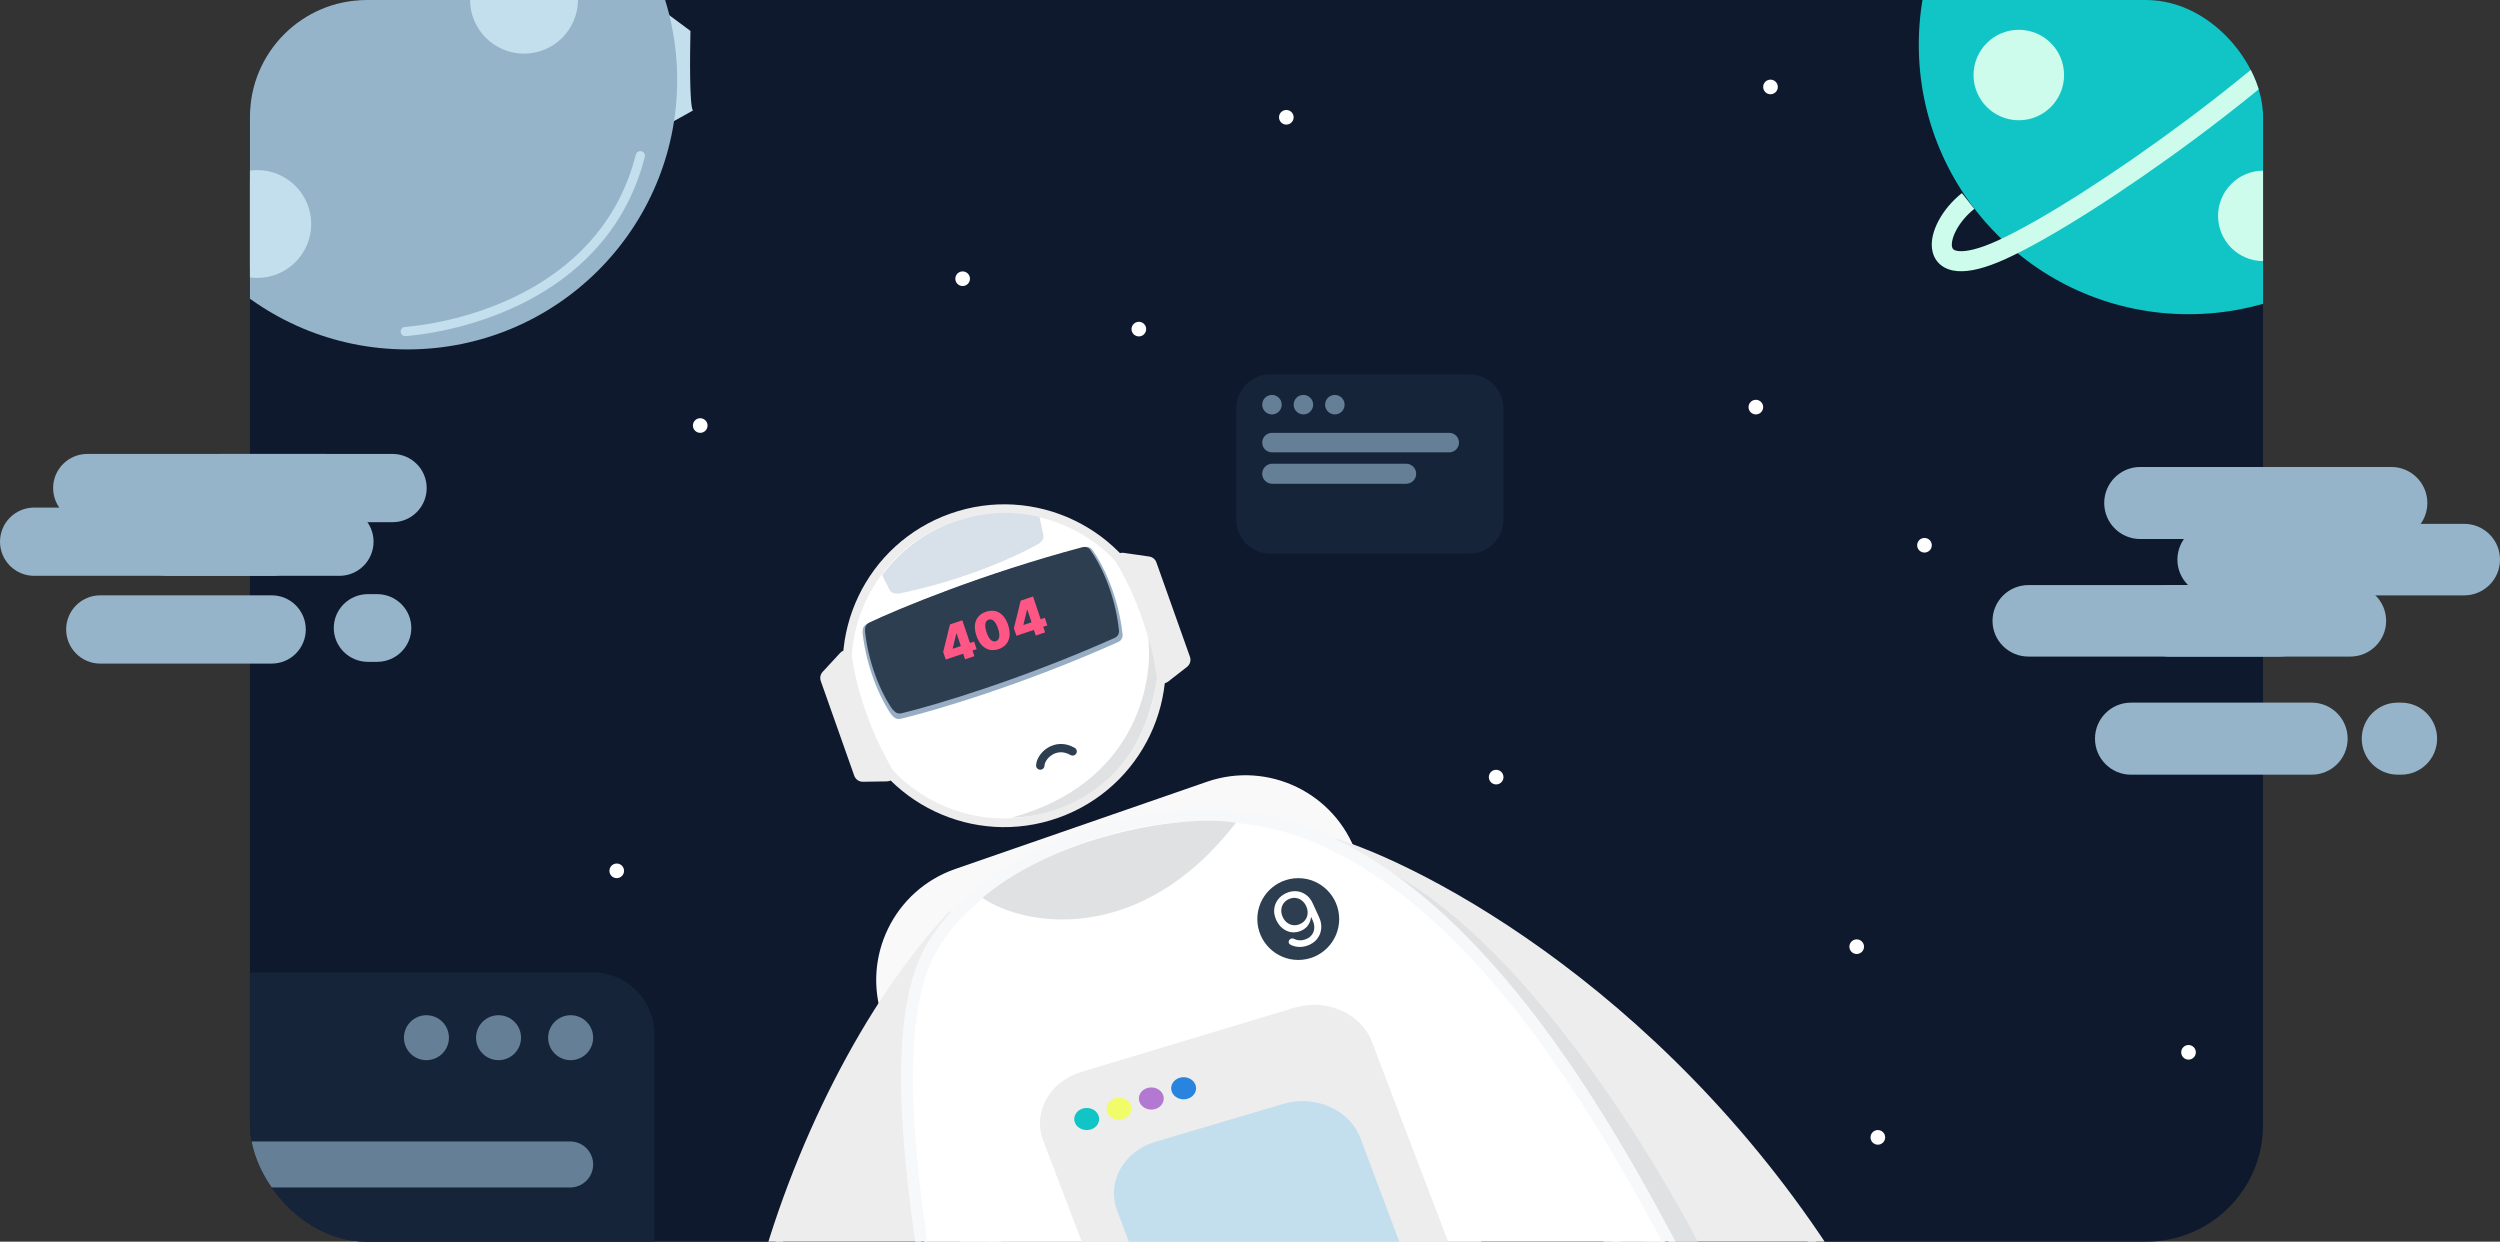 <svg width="100%" viewBox="0 0 749 372" fill="none" xmlns="http://www.w3.org/2000/svg"><rect x="0" y="0" width="749" height="372" fill="#333333" stroke="none"/> <g clip-path="url(#clip0)"> <path d="M665.3 0H87.598C80.576 0 74.884 5.668 74.884 12.66V359.34C74.884 366.332 80.576 372 87.598 372H665.3C672.322 372 678.015 366.332 678.015 359.34V12.66C678.015 5.668 672.322 0 665.3 0Z" fill="#0E192D"></path> <path d="M206.861 9.264L199.844 4.058L196.062 6.58L200.623 37.005L207.589 33.11C206.52 31.483 206.713 16.152 206.861 9.264Z" fill="#C3DFED"></path> <path d="M177.544 291.335H31.026C20.798 291.335 12.508 299.619 12.508 309.838V395.859C12.508 406.077 20.798 414.361 31.026 414.361H177.544C187.771 414.361 196.062 406.077 196.062 395.859V309.838C196.062 299.619 187.771 291.335 177.544 291.335Z" fill="#152439"></path> <path d="M127.757 317.628C131.48 317.628 134.498 314.613 134.498 310.893C134.498 307.173 131.48 304.157 127.757 304.157C124.034 304.157 121.016 307.173 121.016 310.893C121.016 314.613 124.034 317.628 127.757 317.628Z" fill="#657F96"></path> <path d="M149.361 317.628C153.084 317.628 156.103 314.613 156.103 310.893C156.103 307.173 153.084 304.157 149.361 304.157C145.638 304.157 142.62 307.173 142.62 310.893C142.62 314.613 145.638 317.628 149.361 317.628Z" fill="#657F96"></path> <path d="M170.966 317.628C174.689 317.628 177.707 314.613 177.707 310.893C177.707 307.173 174.689 304.157 170.966 304.157C167.243 304.157 164.224 307.173 164.224 310.893C164.224 314.613 167.243 317.628 170.966 317.628Z" fill="#657F96"></path> <path d="M440.206 112.152H380.591C374.94 112.152 370.358 116.73 370.358 122.377V155.649C370.358 161.296 374.94 165.874 380.591 165.874H440.206C445.858 165.874 450.44 161.296 450.44 155.649V122.377C450.44 116.73 445.858 112.152 440.206 112.152Z" fill="#152439"></path> <path d="M381.079 124.162C382.693 124.162 384.002 122.854 384.002 121.241C384.002 119.627 382.693 118.319 381.079 118.319C379.464 118.319 378.155 119.627 378.155 121.241C378.155 122.854 379.464 124.162 381.079 124.162Z" fill="#657F96"></path> <path d="M390.5 124.162C392.115 124.162 393.424 122.854 393.424 121.241C393.424 119.627 392.115 118.319 390.5 118.319C388.885 118.319 387.576 119.627 387.576 121.241C387.576 122.854 388.885 124.162 390.5 124.162Z" fill="#657F96"></path> <path d="M399.922 124.162C401.536 124.162 402.846 122.854 402.846 121.241C402.846 119.627 401.536 118.319 399.922 118.319C398.307 118.319 396.998 119.627 396.998 121.241C396.998 122.854 398.307 124.162 399.922 124.162Z" fill="#657F96"></path> <path d="M434.196 129.681H381.079C379.464 129.681 378.155 130.989 378.155 132.602C378.155 134.216 379.464 135.524 381.079 135.524H434.196C435.811 135.524 437.12 134.216 437.12 132.602C437.12 130.989 435.811 129.681 434.196 129.681Z" fill="#657F96"></path> <path d="M421.282 138.932H381.16C379.5 138.932 378.155 140.276 378.155 141.935C378.155 143.593 379.5 144.937 381.16 144.937H421.282C422.942 144.937 424.287 143.593 424.287 141.935C424.287 140.276 422.942 138.932 421.282 138.932Z" fill="#657F96"></path> <path d="M170.803 341.974H73.178C69.365 341.974 66.275 345.062 66.275 348.872C66.275 352.681 69.365 355.77 73.178 355.77H170.803C174.616 355.77 177.707 352.681 177.707 348.872C177.707 345.062 174.616 341.974 170.803 341.974Z" fill="#657F96"></path> <path d="M361.591 234.22L286.218 260.338C267.826 266.712 258.086 286.778 264.465 305.155L299.907 407.265C306.286 425.643 326.367 435.373 344.759 429.001L420.132 402.882C438.525 396.509 448.265 376.444 441.886 358.066L406.445 255.956C400.066 237.579 379.984 227.847 361.591 234.22Z" fill="#F9F9FA"></path> <path fill-rule="evenodd" clip-rule="evenodd" d="M400.178 253.47C431.66 263.623 508.059 306.041 558.379 394.948H499.09L400.178 253.47ZM285.494 275.106C261.265 300.731 238.917 344.217 227.819 387.948H300.031L285.494 275.106Z" fill="#EDEDEE"></path> <path d="M558.321 394.888V396.977C559.063 396.977 559.75 396.584 560.126 395.943C560.499 395.301 560.506 394.509 560.14 393.861L558.321 394.888ZM400.175 253.359L400.818 251.373C399.964 251.097 399.03 251.397 398.495 252.118C397.962 252.84 397.948 253.82 398.463 254.555L400.175 253.359ZM499.052 394.888L497.339 396.085C497.73 396.644 498.37 396.977 499.052 396.977V394.888ZM227.877 387.887L225.852 387.374C225.694 387.999 225.832 388.661 226.229 389.17C226.625 389.677 227.234 389.975 227.877 389.975V387.887ZM285.533 275.006L287.604 274.74C287.502 273.939 286.946 273.269 286.178 273.019C285.411 272.769 284.568 272.985 284.012 273.571L285.533 275.006ZM300.065 387.887V389.975C300.666 389.975 301.236 389.717 301.634 389.265C302.03 388.815 302.214 388.214 302.137 387.62L300.065 387.887ZM560.14 393.861C509.551 304.422 432.731 261.674 400.818 251.373L399.533 255.347C430.561 265.363 506.485 307.484 556.5 395.917L560.14 393.861ZM499.052 396.977H558.321V392.799H499.052V396.977ZM398.463 254.555L497.339 396.085L500.764 393.694L401.889 252.165L398.463 254.555ZM229.903 388.399C240.932 344.91 263.131 301.755 287.052 276.44L284.012 273.571C259.493 299.522 237.011 343.368 225.852 387.374L229.903 388.399ZM300.065 385.798H227.877V389.975H300.065V385.798ZM283.46 275.272L297.992 388.153L302.137 387.62L287.604 274.74L283.46 275.272Z" fill="#EDEDEE"></path> <path d="M500.24 382.61L416.614 261.413C458.685 283.916 499.106 351.587 514.057 382.61H500.24Z" fill="#E0E1E2"></path> <path d="M325.723 250.71L325.723 250.71C347.627 243.281 373.038 242.034 394.923 251.487C421.723 263.065 444.529 286.665 463.486 312.935C481.451 337.831 495.801 364.898 506.738 385.903H278.489C278.236 384.119 277.965 382.24 277.681 380.277L277.662 380.147L277.662 380.145L277.651 380.072L277.651 380.069L277.649 380.06L277.649 380.06C275.846 367.602 273.565 351.838 272.642 336.147C271.507 316.839 272.477 298.191 278.543 286.111C285.807 271.65 303.754 258.158 325.723 250.71Z" fill="white" stroke="black"></path> <path d="M395.121 251.029L395.831 249.391H395.83L395.121 251.029ZM463.891 312.642L462.442 313.686L463.891 312.642ZM325.562 250.236L326.136 251.926L325.562 250.236ZM278.096 285.887L279.693 286.688L278.096 285.887ZM272.143 336.176L273.927 336.071L272.143 336.176ZM277.154 380.132L275.385 380.386L277.154 380.132ZM277.156 380.143L278.925 379.888L277.156 380.143ZM277.167 380.219L275.398 380.476L277.167 380.219ZM278.054 386.403L276.285 386.651L276.501 388.188H278.054V386.403ZM507.562 386.403V388.188H510.506L509.148 385.578L507.562 386.403ZM394.412 252.668C420.895 264.107 443.534 287.485 462.442 313.686L465.34 311.599C446.296 285.205 423.192 261.21 395.831 249.391L394.412 252.668ZM326.136 251.926C347.821 244.572 372.892 243.373 394.413 252.668L395.83 249.391C373.298 239.657 347.28 240.985 324.987 248.545L326.136 251.926ZM279.693 286.688C286.75 272.638 304.351 259.314 326.136 251.926L324.987 248.545C302.696 256.105 284.129 269.895 276.5 285.086L279.693 286.688ZM273.927 336.071C272.793 316.77 273.794 298.434 279.693 286.688L276.5 285.086C270.134 297.759 269.224 316.961 270.36 336.282L273.927 336.071ZM278.923 379.875C277.119 367.412 274.846 351.701 273.927 336.071L270.36 336.282C271.289 352.084 273.584 367.941 275.385 380.386L278.923 379.875ZM278.925 379.888L278.923 379.875L275.385 380.386L275.387 380.398L278.925 379.888ZM278.935 379.964L278.925 379.888L275.387 380.398L275.398 380.476L278.935 379.964ZM279.823 386.155C279.549 384.201 279.25 382.131 278.935 379.964L275.398 380.476C275.712 382.644 276.011 384.707 276.285 386.651L279.823 386.155ZM507.562 384.618H278.054V388.188H507.562V384.618ZM462.442 313.686C480.555 338.788 494.991 366.12 505.977 387.228L509.148 385.578C498.165 364.477 483.622 336.934 465.34 311.599L462.442 313.686Z" fill="#F6F8FA"></path> <path d="M294.337 268.976C306.601 277.541 341.623 283.676 370.295 246.491C356.226 243.939 318.066 249.173 294.337 268.976Z" fill="#E0E1E2"></path> <path d="M388.957 287.602C395.731 287.602 401.221 282.116 401.221 275.348C401.221 268.58 395.731 263.094 388.957 263.094C382.183 263.094 376.693 268.58 376.693 275.348C376.693 282.116 382.183 287.602 388.957 287.602Z" fill="#2D3E50"></path> <path d="M389.949 278.789C388.959 279.245 387.974 279.419 386.996 279.308C386.025 279.178 385.135 278.803 384.323 278.185C383.506 277.552 382.853 276.7 382.362 275.629C381.865 274.545 381.66 273.485 381.748 272.453C381.842 271.401 382.193 270.455 382.801 269.614C383.402 268.762 384.237 268.088 385.307 267.596C386.363 267.11 387.411 266.915 388.447 267.015C389.478 267.1 390.416 267.454 391.259 268.074C392.11 268.676 392.784 269.518 393.279 270.602L392.11 271.141C392.6 272.212 392.831 273.258 392.803 274.28C392.782 275.283 392.531 276.182 392.048 276.981C391.561 277.766 390.861 278.368 389.949 278.789ZM392.331 283.049C391.392 283.481 390.429 283.7 389.441 283.707C388.452 283.713 387.511 283.491 386.616 283.038C386.342 282.892 386.17 282.691 386.1 282.434C386.044 282.171 386.088 281.92 386.233 281.676C386.399 281.408 386.618 281.243 386.894 281.181C387.182 281.111 387.454 281.147 387.709 281.285C388.271 281.571 388.881 281.715 389.537 281.717C390.195 281.718 390.866 281.561 391.553 281.245C392.186 280.952 392.698 280.534 393.088 279.985C393.491 279.432 393.713 278.786 393.759 278.044C393.802 277.302 393.629 276.502 393.236 275.643L391.946 272.826L391.801 270.779L393.279 270.602L395.24 274.887C395.719 275.932 395.921 276.984 395.846 278.044C395.776 279.117 395.441 280.095 394.839 280.982C394.249 281.861 393.413 282.549 392.331 283.049ZM389.529 276.82C390.216 276.505 390.75 276.065 391.134 275.505C391.517 274.944 391.727 274.319 391.762 273.631C391.813 272.935 391.671 272.224 391.338 271.497C391.005 270.769 390.56 270.198 390.001 269.781C389.451 269.346 388.838 269.093 388.164 269.018C387.492 268.944 386.811 269.065 386.124 269.382C385.437 269.698 384.902 270.136 384.519 270.696C384.136 271.258 383.923 271.893 383.879 272.6C383.829 273.297 383.97 274.007 384.303 274.735C384.636 275.462 385.081 276.033 385.64 276.448C386.199 276.866 386.814 277.109 387.487 277.184C388.161 277.258 388.842 277.137 389.529 276.82Z" fill="white"></path> <path d="M245.903 204.022C245.568 203.078 245.784 202.026 246.463 201.291L251.681 195.643C253.055 194.154 255.516 194.662 256.192 196.574L268.186 230.509C268.8 232.247 267.531 234.076 265.691 234.104L258.518 234.214C257.363 234.232 256.325 233.51 255.938 232.419L245.903 204.022Z" fill="#EDEDEE"></path> <path d="M346.455 168.496C346.121 167.556 345.289 166.877 344.298 166.735L336.676 165.637C334.667 165.348 333.069 167.288 333.746 169.193L345.765 202.996C346.379 204.727 348.52 205.347 349.972 204.212L355.633 199.793C356.544 199.08 356.897 197.869 356.512 196.782L346.455 168.496Z" fill="#EDEDEE"></path> <path d="M317.01 245.027C342.201 236.116 355.392 208.487 346.473 183.315C337.555 158.146 309.903 144.966 284.713 153.877C259.52 162.789 246.33 190.418 255.248 215.588C264.167 240.758 291.819 253.939 317.01 245.027Z" fill="#EDEDEE"></path> <path d="M316.138 242.566C339.969 234.136 352.449 207.999 344.011 184.187C335.574 160.376 309.415 147.907 285.583 156.338C261.752 164.767 249.274 190.905 257.711 214.716C266.148 238.528 292.307 250.998 316.138 242.566Z" fill="white"></path> <path d="M332.614 165.869C336.504 171.139 344.839 186.669 347.063 206.622C349.73 198.223 350.573 178.312 332.614 165.869Z" fill="#EDEDEE"></path> <path d="M254.844 192.792C255.143 199.356 258.455 216.727 269.312 233.694C261.939 228.824 248.721 213.824 254.844 192.792Z" fill="#EDEDEE"></path> <path fill-rule="evenodd" clip-rule="evenodd" d="M325.072 163.875C294.538 171.909 268.725 182.622 259.635 186.975L259.874 186.891C258.753 187.287 258.174 188.538 258.58 189.687L258.364 189.079C259.666 201.677 264.963 211.389 267.45 214.671L267.19 213.939C267.598 215.085 268.834 215.693 269.955 215.304L269.723 215.385C279.534 213.066 306.357 205.197 335.159 192.283L334.929 192.365C335.806 192.052 336.348 191.215 336.345 190.316L336.356 190.345C336.352 190.304 336.348 190.264 336.343 190.223C336.339 190.131 336.329 190.036 336.313 189.942C334.979 177.898 330.025 168.551 327.487 165.048C326.993 164.078 325.863 163.594 324.833 163.958L325.072 163.875Z" fill="#97ADC4"></path> <path fill-rule="evenodd" clip-rule="evenodd" d="M324.461 163.894C294.571 171.842 269.271 182.321 260.358 186.568L260.592 186.485C259.493 186.873 258.917 188.077 259.304 189.176L259.098 188.594C260.271 200.662 265.368 209.935 267.769 213.061L267.522 212.361C267.912 213.457 269.114 214.031 270.21 213.647L269.984 213.728C279.586 211.425 305.851 203.667 334.087 191.054L333.86 191.135C334.719 190.827 335.257 190.02 335.262 189.158L335.271 189.186C335.268 189.147 335.263 189.11 335.26 189.071C335.257 188.98 335.247 188.891 335.232 188.8C334.025 177.262 329.263 168.34 326.812 165.001C326.336 164.076 325.236 163.62 324.227 163.977L324.461 163.894Z" fill="#2D3E50"></path> <path fill-rule="evenodd" clip-rule="evenodd" d="M264.301 172.328C269.539 165.185 276.891 159.488 285.848 156.306C294.378 153.276 303.206 152.938 311.414 154.85C311.851 156.755 312.27 158.686 312.667 160.64L312.587 160.412C312.933 161.393 311.949 162.656 310.347 163.368C304.402 166.712 288.918 173.769 270.027 177.677C269.877 177.714 269.729 177.744 269.585 177.768C269.522 177.781 269.458 177.794 269.395 177.807L269.442 177.789C268.051 177.982 266.872 177.601 266.572 176.767L266.65 176.987C265.842 175.429 265.059 173.874 264.301 172.328Z" fill="#D8E0E9"></path> <path d="M303.084 244.937C339.857 234.994 345.68 204.928 343.996 191.137C345.079 193.463 346.614 202.346 346.635 203.017C342.118 236.645 315.719 244.976 303.084 244.937Z" fill="#E0E1E2"></path> <g clip-path="url(#clip1)"> <path d="M283.341 197.603L288.571 195.845L289.136 197.525L291.93 196.586L291.365 194.906L292.604 194.489L291.841 192.221L290.602 192.637L288.314 185.832L284.618 187.075L282.579 195.335L283.341 197.603ZM287.872 193.555L285.456 194.367L285.428 194.283L286.517 189.803L286.601 189.775L287.872 193.555ZM299.176 194.477C302.103 193.499 303.215 190.793 302.024 187.231C300.839 183.69 298.337 182.299 295.413 183.282C292.483 184.267 291.347 186.87 292.53 190.423C293.711 193.971 296.245 195.457 299.176 194.477ZM298.378 192.104C297.37 192.443 296.305 191.673 295.555 189.406C294.822 187.192 295.195 185.974 296.204 185.635C297.212 185.296 298.251 186.039 298.999 188.248C299.765 190.509 299.387 191.765 298.378 192.104ZM304.525 190.481L309.755 188.723L310.32 190.404L313.113 189.464L312.548 187.784L313.787 187.368L313.025 185.099L311.786 185.516L309.498 178.711L305.801 179.953L303.762 188.213L304.525 190.481ZM309.055 186.434L306.64 187.246L306.612 187.162L307.7 182.681L307.784 182.653L309.055 186.434Z" fill="#FE5785"></path> </g> <path fill-rule="evenodd" clip-rule="evenodd" d="M312.923 229.421C312.892 230.108 312.304 230.64 311.611 230.609C310.915 230.58 310.378 229.999 310.409 229.311C310.5 227.309 311.961 225.178 314.003 223.964C316.138 222.695 319.018 222.346 321.985 224.054C322.586 224.399 322.79 225.161 322.44 225.756C322.091 226.35 321.321 226.551 320.72 226.206C318.599 224.987 316.703 225.264 315.3 226.099C313.804 226.988 312.969 228.437 312.923 229.421Z" fill="#2D3E50"></path> <path d="M387.831 301.904L323.985 321.142C314.429 324.022 309.309 333.242 312.548 341.735L349.046 437.448C352.285 445.941 362.658 450.493 372.214 447.614L436.06 428.376C445.617 425.497 450.737 416.277 447.498 407.783L411 312.071C407.761 303.578 397.387 299.025 387.831 301.904Z" fill="#EDEDEE"></path> <path d="M384.48 330.723L346.218 342.063C336.646 344.9 331.474 354.098 334.665 362.606L358.248 425.476C361.44 433.984 371.786 438.582 381.358 435.745L419.622 424.405C429.194 421.567 434.366 412.37 431.175 403.862L407.592 340.992C404.4 332.484 394.053 327.886 384.48 330.723Z" fill="#C3DFED"></path> <path d="M326.841 338.382C328.782 337.764 329.791 335.863 329.094 334.138C328.397 332.414 326.259 331.518 324.32 332.137C322.379 332.755 321.372 334.656 322.067 336.381C322.764 338.105 324.901 339.001 326.841 338.382Z" fill="#11C5C6"></path> <path d="M336.519 335.308C338.46 334.69 339.467 332.789 338.772 331.065C338.075 329.34 335.937 328.444 333.998 329.063C332.057 329.683 331.048 331.583 331.745 333.307C332.442 335.032 334.579 335.928 336.519 335.308Z" fill="#F0FC68"></path> <path d="M346.197 332.237C348.136 331.619 349.145 329.718 348.448 327.993C347.753 326.269 345.615 325.373 343.674 325.992C341.735 326.61 340.726 328.511 341.423 330.236C342.12 331.96 344.256 332.855 346.197 332.237Z" fill="#B378D2"></path> <path d="M355.875 329.165C357.814 328.546 358.823 326.646 358.126 324.922C357.429 323.197 355.292 322.301 353.352 322.919C351.411 323.539 350.404 325.44 351.101 327.164C351.796 328.889 353.934 329.785 355.875 329.165Z" fill="#2984DF"></path> <path d="M122.072 104.686C166.704 104.686 202.885 68.535 202.885 23.94C202.885 -20.655 166.704 -56.806 122.072 -56.806C77.44 -56.806 41.259 -20.655 41.259 23.94C41.259 68.535 77.44 104.686 122.072 104.686Z" fill="#95B4C9"></path> <path d="M655.68 94.136C700.311 94.136 736.492 57.985 736.492 13.39C736.492 -31.205 700.311 -67.356 655.68 -67.356C611.048 -67.356 574.867 -31.205 574.867 13.39C574.867 57.985 611.048 94.136 655.68 94.136Z" fill="#11C5C6"></path> <path d="M156.996 13.471C164.487 13.471 170.56 7.404 170.56 -0.081C170.56 -7.566 164.487 -13.633 156.996 -13.633C149.505 -13.633 143.432 -7.566 143.432 -0.081C143.432 7.404 149.505 13.471 156.996 13.471Z" fill="#E0EFF6"></path> <path d="M77.077 80.665C84.568 80.665 90.64 74.597 90.64 67.113C90.64 59.628 84.568 53.56 77.077 53.56C69.586 53.56 63.513 59.628 63.513 67.113C63.513 74.597 69.586 80.665 77.077 80.665Z" fill="#E0EFF6"></path> <path fill-rule="evenodd" clip-rule="evenodd" d="M600.967 77.553C614.339 71.454 636.742 57.174 658.329 41.086C679.889 25.017 701.058 6.831 711.754 -7.187L706.976 -10.828C696.825 2.474 676.247 20.239 654.736 36.272C633.248 52.286 611.253 66.26 598.472 72.091C592.744 74.703 589.077 75.4 586.967 75.239C585.959 75.163 585.477 74.906 585.264 74.739C585.079 74.594 584.925 74.388 584.835 73.992C584.618 73.034 584.869 71.245 586.11 68.924C587.3 66.701 589.187 64.399 591.507 62.574L587.79 57.855C584.83 60.183 582.397 63.124 580.81 66.095C579.273 68.968 578.294 72.322 578.975 75.32C579.332 76.901 580.16 78.375 581.562 79.47C582.936 80.543 584.645 81.086 586.512 81.228C590.144 81.503 594.934 80.305 600.967 77.553ZM618.4 22.479C618.4 29.964 612.328 36.031 604.836 36.031C597.345 36.031 591.273 29.964 591.273 22.479C591.273 14.994 597.345 8.927 604.836 8.927C612.328 8.927 618.4 14.994 618.4 22.479ZM691.659 64.678C691.659 72.163 685.587 78.23 678.096 78.23C670.604 78.23 664.532 72.163 664.532 64.678C664.532 57.193 670.604 51.126 678.096 51.126C685.587 51.126 691.659 57.193 691.659 64.678Z" fill="#CDFCEC"></path> <path fill-rule="evenodd" clip-rule="evenodd" d="M173.159 -0.081C173.159 8.838 165.922 16.068 156.996 16.068C148.07 16.068 140.833 8.838 140.833 -0.081C140.833 -9 148.07 -16.23 156.996 -16.23C165.922 -16.23 173.159 -9 173.159 -0.081ZM93.239 67.113C93.239 76.031 86.003 83.262 77.077 83.262C68.15 83.262 60.914 76.031 60.914 67.113C60.914 58.194 68.15 50.963 77.077 50.963C86.003 50.963 93.239 58.194 93.239 67.113ZM193.177 47.002C193.364 46.264 192.917 45.513 192.178 45.325C191.439 45.138 190.689 45.584 190.5 46.323C185.544 65.814 173.212 78.273 159.613 86.1C145.985 93.941 131.123 97.102 121.303 97.956C120.543 98.022 119.981 98.69 120.047 99.449C120.113 100.208 120.782 100.77 121.542 100.704C131.647 99.826 146.925 96.584 160.991 88.491C175.083 80.381 187.997 67.372 193.177 47.002Z" fill="#C3DFED"></path> <ellipse cx="385.383" cy="35.139" rx="2.193" ry="2.191" fill="white"></ellipse> <ellipse cx="526.054" cy="121.971" rx="2.193" ry="2.191" fill="white"></ellipse> <ellipse cx="184.773" cy="260.903" rx="2.193" ry="2.191" fill="white"></ellipse> <ellipse cx="288.408" cy="83.505" rx="2.193" ry="2.191" fill="white"></ellipse> <ellipse cx="341.2" cy="98.6" rx="2.193" ry="2.191" fill="white"></ellipse> <ellipse cx="530.44" cy="26.05" rx="2.193" ry="2.191" fill="white"></ellipse> <ellipse cx="556.268" cy="283.626" rx="2.193" ry="2.191" fill="white"></ellipse> <ellipse cx="562.603" cy="340.757" rx="2.193" ry="2.191" fill="white"></ellipse> <ellipse cx="576.572" cy="163.359" rx="2.193" ry="2.191" fill="white"></ellipse> <ellipse cx="209.788" cy="127.49" rx="2.193" ry="2.191" fill="white"></ellipse> <ellipse cx="655.68" cy="315.275" rx="2.193" ry="2.191" fill="white"></ellipse> <ellipse cx="448.247" cy="232.825" rx="2.193" ry="2.191" fill="white"></ellipse> </g> <path d="M716.44 139.906H641.213C635.253 139.906 630.42 144.738 630.42 150.699C630.42 156.66 635.253 161.492 641.213 161.492H716.44C722.401 161.492 727.233 156.66 727.233 150.699C727.233 144.738 722.401 139.906 716.44 139.906Z" fill="#95B4C9"></path> <path d="M738.279 156.948H663.071C657.15 156.948 652.35 161.744 652.35 167.66C652.35 173.576 657.15 178.372 663.071 178.372H738.279C744.2 178.372 749 173.576 749 167.66C749 161.744 744.2 156.948 738.279 156.948Z" fill="#95B4C9"></path> <path d="M682.834 175.288H607.733C601.782 175.288 596.958 180.084 596.958 186C596.958 191.916 601.782 196.712 607.733 196.712H682.834C688.785 196.712 693.609 191.916 693.609 186C693.609 180.084 688.785 175.288 682.834 175.288Z" fill="#95B4C9"></path> <path d="M704.121 175.288H649.96C644.013 175.288 639.192 180.084 639.192 186C639.192 191.916 644.013 196.712 649.96 196.712H704.121C710.067 196.712 714.888 191.916 714.888 186C714.888 180.084 710.067 175.288 704.121 175.288Z" fill="#95B4C9"></path> <path d="M692.587 210.508H638.426C632.48 210.508 627.659 215.34 627.659 221.301C627.659 227.262 632.48 232.094 638.426 232.094H692.587C698.534 232.094 703.355 227.262 703.355 221.301C703.355 215.34 698.534 210.508 692.587 210.508Z" fill="#95B4C9"></path> <path d="M719.39 210.508H718.346C712.399 210.508 707.578 215.34 707.578 221.301C707.578 227.262 712.399 232.094 718.346 232.094H719.39C725.337 232.094 730.157 227.262 730.157 221.301C730.157 215.34 725.337 210.508 719.39 210.508Z" fill="#95B4C9"></path> <path d="M97.465 136H26.151C20.5 136 15.919 140.578 15.919 146.225C15.919 151.872 20.5 156.45 26.151 156.45H97.465C103.115 156.45 107.696 151.872 107.696 146.225C107.696 140.578 103.115 136 97.465 136Z" fill="#95B4C9"></path> <path d="M81.546 152.068H10.232C4.581 152.068 0 156.646 0 162.293C0 167.94 4.581 172.518 10.232 172.518H81.546C87.196 172.518 91.777 167.94 91.777 162.293C91.777 156.646 87.196 152.068 81.546 152.068Z" fill="#95B4C9"></path> <path d="M117.602 136H66.115C60.461 136 55.879 140.578 55.879 146.225C55.879 151.872 60.461 156.45 66.115 156.45H117.602C123.256 156.45 127.838 151.872 127.838 146.225C127.838 140.578 123.256 136 117.602 136Z" fill="#95B4C9"></path> <path d="M101.683 152.068H50.196C44.542 152.068 39.96 156.646 39.96 162.293C39.96 167.94 44.542 172.518 50.196 172.518H101.683C107.337 172.518 111.92 167.94 111.92 162.293C111.92 156.646 107.337 152.068 101.683 152.068Z" fill="#95B4C9"></path> <path d="M81.402 178.361H30.03C24.39 178.361 19.817 182.939 19.817 188.586C19.817 194.233 24.39 198.811 30.03 198.811H81.402C87.042 198.811 91.615 194.233 91.615 188.586C91.615 182.939 87.042 178.361 81.402 178.361Z" fill="#95B4C9"></path> <path d="M112.981 178H110.248C104.588 178 100 182.542 100 188.144C100 193.746 104.588 198.288 110.248 198.288H112.981C118.64 198.288 123.229 193.746 123.229 188.144C123.229 182.542 118.64 178 112.981 178Z" fill="#95B4C9"></path> <defs> <clipPath id="clip0"> <rect x="74.884" width="603.131" height="372" rx="35" fill="white"></rect> </clipPath> <clipPath id="clip1"> <rect width="38.102" height="13.977" fill="white" transform="translate(277.003 188.401) rotate(-18.826)"></rect> </clipPath> </defs> </svg>